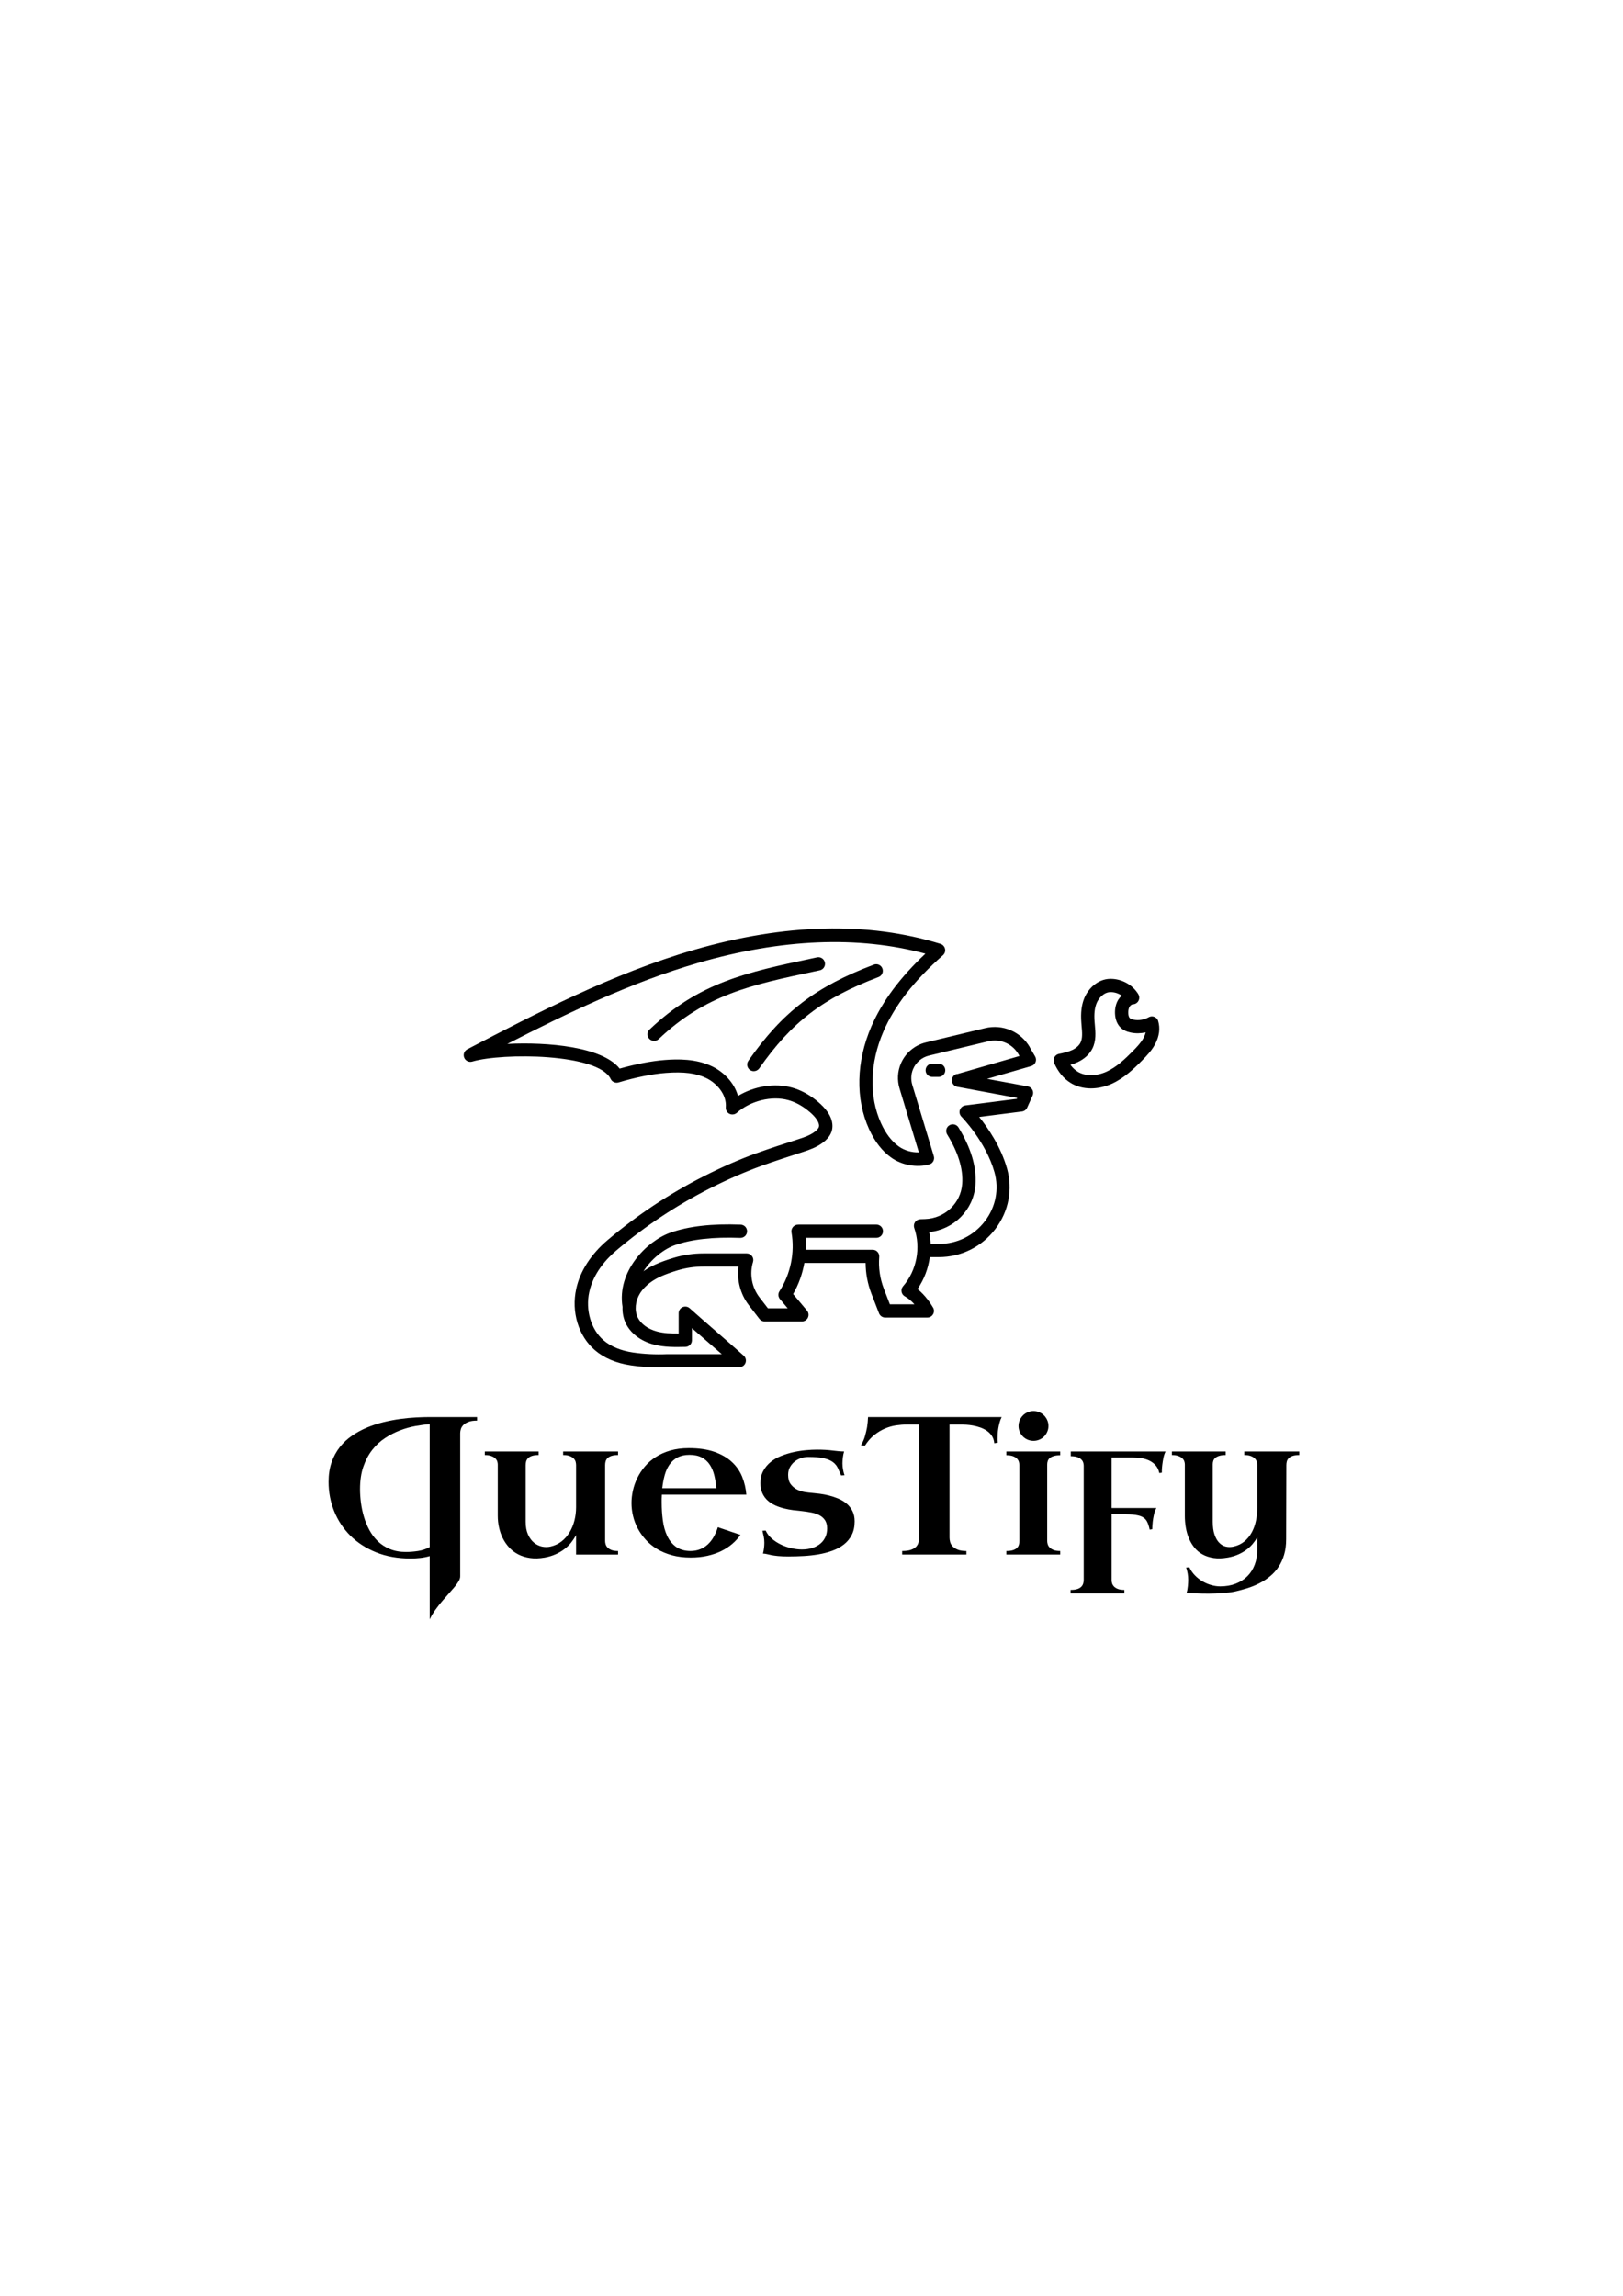<?xml version="1.0" encoding="UTF-8"?>
<svg xmlns="http://www.w3.org/2000/svg" version="1.1" viewBox="0 0 595.276 841.89">
  <!-- Generator: Adobe Illustrator 28.7.3, SVG Export Plug-In . SVG Version: 1.2.0 Build 164)  -->
  <g>
    <g id="Layer_1">
      <g>
        <path d="M344.276,390.047h-2.361c-1.346,0-2.429,1.095-2.429,2.429,0,1.346,1.095,2.429,2.429,2.429h2.361c1.346,0,2.429-1.095,2.429-2.429,0-1.346-1.095-2.429-2.429-2.429Z"/>
        <path d="M377.728,384.026c-3.353-5.737-9.957-8.554-16.424-7.003l-21.739,5.247c-4.118.992-7.539,3.912-9.181,7.813-1.198,2.851-1.357,6.056-.468,9.01l7.094,23.484c-2.578.091-5.281-.696-7.322-2.144-2.623-1.87-4.813-4.733-6.535-8.509-4.471-9.82-4.152-22.115.89-33.727,4.118-9.489,11.246-18.614,21.807-27.909.662-.582.958-1.483.764-2.338-.182-.855-.821-1.563-1.665-1.825-26.609-8.235-57.039-7.493-90.424,2.201-29.7,8.611-58.09,23.393-83.136,36.451-1.106.582-1.608,1.905-1.129,3.08.468,1.163,1.745,1.779,2.954,1.426,11.052-3.273,46.215-3.045,50.767,6.376.513,1.084,1.745,1.62,2.886,1.277,6.227-1.87,12.398-3.114,17.371-3.49,6.547-.502,11.143.091,14.896,1.939,3.684,1.813,7.459,5.919,7.071,10.675-.08.992.445,1.928,1.334,2.372s1.962.297,2.703-.354c5.007-4.425,12.774-6.342,18.876-4.665,2.395.662,4.802,1.916,6.957,3.616.947.753,3.821,3.023,4.289,5.281.148.707.137,1.448-1.585,2.749-1.654,1.232-3.684,1.962-5.805,2.635l-.319.103c-4.996,1.62-10.162,3.285-15.203,5.098-6.182,2.224-12.694,5.076-19.355,8.463-12.626,6.398-24.476,14.28-35.242,23.393-6.09,5.167-10.082,11.348-11.508,17.884-1.859,8.463.81,17.268,6.798,22.435,3.399,2.931,7.858,4.824,13.276,5.623,3.342.502,6.695.741,10.174.741,1.061,0,2.144-.023,3.228-.068h26.312c1.015,0,1.916-.627,2.281-1.563.365-.947.103-2.007-.65-2.68-3.251-2.908-6.649-5.862-9.923-8.714-3.273-2.84-6.649-5.783-9.866-8.657-.707-.639-1.745-.798-2.623-.411s-1.437,1.266-1.437,2.224v7.459c-2.726.034-5.463-.08-7.984-.764-3.33-.901-5.897-2.783-7.049-5.178-1.209-2.532-.89-5.965.833-8.759,1.985-3.216,5.315-5.201,7.756-6.296,1.642-.73,3.753-1.494,6.102-2.201,3.057-.912,6.25-1.38,9.489-1.38h12.774c-.627,4.973.73,10.174,3.798,14.154l3.889,5.041c.456.593,1.163.947,1.928.947h13.664c.947,0,1.813-.547,2.213-1.414s.262-1.87-.354-2.6c-1.004-1.186-2.064-2.452-3.114-3.707-.65-.776-1.312-1.563-1.962-2.327,2.019-3.524,3.41-7.402,4.118-11.394h22.469c.023,3.798.73,7.596,2.087,11.132l2.829,7.311c.365.935,1.266,1.563,2.27,1.563h15.455c.878,0,1.688-.468,2.11-1.232.433-.764.433-1.688-.023-2.441-.833-1.426-2.829-4.483-5.691-6.786,2.407-3.479,3.935-7.528,4.505-11.702h3.285c8.223,0,15.797-3.764,20.781-10.334,4.859-6.398,6.41-14.474,4.266-22.127-2.27-8.098-7.049-14.987-10.219-18.933l15.694-2.007c.833-.103,1.563-.639,1.905-1.414l1.985-4.402c.308-.684.285-1.471-.057-2.133-.354-.662-.969-1.129-1.711-1.266l-14.907-2.76,16.173-4.676c.719-.205,1.3-.741,1.585-1.426.285-.696.228-1.483-.16-2.133l-1.962-3.365.045.012ZM350.891,393.812c-1.084.308-1.813,1.334-1.756,2.452.057,1.129.878,2.064,1.985,2.27l21.967,4.083-.148.331-18.876,2.418c-.912.114-1.688.753-1.996,1.631-.297.878-.08,1.848.57,2.498.091.091,8.965,9.147,12.113,20.37,1.734,6.182.479,12.694-3.456,17.884-4.049,5.338-10.208,8.406-16.892,8.406h-3.057c-.057-1.46-.228-2.908-.547-4.346,9.045-.924,16.23-8.086,16.96-17.154l.023-.274c.445-6.433-1.642-13.47-6.227-20.929-.696-1.152-2.201-1.494-3.353-.798-1.152.696-1.494,2.201-.798,3.353,4.038,6.57,5.897,12.637,5.52,18.032l-.023.228c-.559,7.037-6.41,12.523-13.595,12.774l-1.756.057c-.764.034-1.494.422-1.928,1.049-.433.639-.547,1.437-.297,2.167,2.498,7.208.901,15.591-4.094,21.363-.49.559-.696,1.3-.559,2.03.137.73.593,1.357,1.243,1.699,1.232.662,2.418,1.711,3.479,2.886h-9.01l-2.224-5.749c-1.414-3.684-1.996-7.699-1.677-11.622.057-.684-.171-1.346-.627-1.848s-1.106-.776-1.791-.776h-24.488c.057-1.46.034-2.931-.103-4.38h25.959c1.346,0,2.429-1.095,2.429-2.429,0-1.346-1.095-2.429-2.429-2.429h-28.468c-.057,0-.103.011-.171.023-.171,0-.331,0-.502.034-1.323.228-2.213,1.494-1.985,2.817,1.277,7.402-.331,15.261-4.414,21.568-.582.901-.502,2.076.182,2.886.912,1.095,1.882,2.224,2.84,3.376h-7.254l-3.148-4.083c-2.772-3.616-3.673-8.543-2.327-12.9.228-.741.103-1.54-.365-2.156-.456-.627-1.186-.992-1.962-.992h-15.774c-3.718,0-7.379.536-10.892,1.585-2.589.776-4.836,1.585-6.695,2.418-1.642.73-3.148,1.585-4.494,2.555,2.965-4.642,7.562-8.178,11.508-9.58,6.056-2.156,14.12-3.045,23.974-2.669,1.357.034,2.475-.992,2.521-2.338.046-1.346-.992-2.475-2.338-2.521-10.482-.411-19.15.582-25.788,2.943-8.759,3.114-19.652,14.268-17.553,27.202-.08,2.099.297,4.163,1.175,6.011,1.756,3.684,5.475,6.513,10.174,7.779,3.946,1.061,7.904.969,11.736.89,1.323-.034,2.372-1.106,2.372-2.429v-4.437c1.962,1.722,3.935,3.433,5.874,5.121,1.677,1.449,3.365,2.931,5.076,4.414h-20.039c-4.357.182-8.463-.023-12.535-.616-4.414-.65-8.155-2.201-10.801-4.483-4.585-3.946-6.684-11.075-5.224-17.701,1.517-6.923,6.227-12.101,9.911-15.215,10.47-8.874,22.013-16.538,34.296-22.765,6.49-3.285,12.82-6.056,18.808-8.223,4.95-1.791,10.082-3.444,15.044-5.053l.319-.103c2.418-.787,4.973-1.688,7.231-3.376,1.072-.81,4.346-3.262,3.422-7.642-.753-3.57-3.809-6.33-6.033-8.098-2.669-2.11-5.669-3.673-8.68-4.494-6.353-1.756-13.835-.513-19.788,3.08-1.334-4.904-5.281-8.794-9.341-10.778-5.942-2.92-12.797-2.783-17.416-2.418-4.836.365-10.687,1.494-16.629,3.171-6.33-8.018-26.381-9.809-41.207-9.056,21.671-11.132,45.394-22.572,69.859-29.677,30.737-8.919,58.796-10.06,83.489-3.422-9.341,8.782-15.842,17.53-19.812,26.666-5.577,12.865-5.897,26.598-.855,37.671,2.087,4.574,4.813,8.086,8.132,10.447,3.912,2.794,9.387,3.775,13.937,2.509.627-.171,1.163-.593,1.483-1.163.308-.57.388-1.243.194-1.882l-7.904-26.176c-.559-1.882-.468-3.912.297-5.725,1.038-2.486,3.216-4.334,5.828-4.961l21.739-5.247c4.368-1.049,8.816.844,11.086,4.722l.388.673-23.05,6.672.009-.101Z"/>
        <path d="M323.641,355.146c-.479-1.255-1.882-1.893-3.136-1.414-21.419,8.132-33.464,17.348-46.022,35.254-.764,1.095-.502,2.623.593,3.388.433.297.912.433,1.391.433.764,0,1.517-.365,1.996-1.026,11.919-16.994,23.37-25.765,43.762-33.499,1.255-.479,1.893-1.882,1.414-3.136h.002Z"/>
        <path d="M300.671,355.821c1.312-.285,2.156-1.574,1.87-2.886-.285-1.312-1.563-2.156-2.886-1.87l-1.916.411c-23.974,5.098-41.289,8.782-59.491,26.039-.969.924-1.015,2.464-.091,3.433.479.502,1.118.764,1.756.764.604,0,1.209-.228,1.677-.673,17.199-16.321,33.954-19.88,57.141-24.807l1.928-.411h.012Z"/>
        <path d="M424.81,374.423c-.217-.696-.741-1.266-1.426-1.54s-1.46-.217-2.087.148c-1.654.947-3.673,1.266-5.543.89-.81-.171-1.175-.388-1.357-.559-.342-.308-.559-1.015-.582-1.87-.023-.662.046-1.62.502-2.361.297-.479.798-.833,1.22-.844.855-.034,1.631-.525,2.03-1.289.411-.764.376-1.665-.057-2.407-2.11-3.513-6.193-5.737-10.39-5.646-4.596.103-8.064,3.673-9.467,7.174-.981,2.475-1.323,5.281-1.049,8.862.034.433.068.878.103,1.312.205,2.281.399,4.425-.411,6.045-.525,1.061-1.597,2.019-3.011,2.692-1.494.719-3.216,1.095-4.882,1.426-.719.148-1.346.604-1.688,1.255-.342.65-.365,1.426-.08,2.087,1.403,3.228,3.501,5.76,6.079,7.334,2.167,1.323,4.733,1.985,7.425,1.985,2.498,0,5.121-.57,7.653-1.711,4.494-2.03,8.132-5.52,11.189-8.622,1.779-1.813,3.479-3.616,4.699-5.897,1.528-2.851,1.916-5.874,1.095-8.509l.034.046ZM419.415,380.628c-.912,1.711-2.361,3.239-3.878,4.779-2.886,2.92-5.999,5.908-9.729,7.596-3.741,1.688-7.767,1.688-10.527,0-1.106-.684-1.996-1.585-2.68-2.532.947-.274,1.893-.616,2.817-1.061,2.407-1.163,4.22-2.863,5.247-4.904,1.426-2.851,1.152-5.942.901-8.657-.034-.422-.08-.833-.103-1.232-.217-2.817.023-4.939.719-6.684.776-1.95,2.692-4.072,5.053-4.118,1.494-.034,2.977.445,4.186,1.277-.468.422-.878.901-1.22,1.448-.89,1.414-1.312,3.171-1.243,5.098.08,2.213.821,4.026,2.133,5.258.935.867,2.144,1.448,3.707,1.756,1.779.365,3.638.319,5.406-.08-.16.662-.411,1.357-.764,2.019l-.023.034Z"/>
      </g>
      <g>
        <path d="M174.978,520.946c-1.289,0-2.333.152-3.129.457-.797.305-1.424.686-1.881,1.143s-.768.955-.932,1.494c-.164.539-.246,1.043-.246,1.512v52.488c0,.562-.193,1.172-.58,1.828s-.896,1.365-1.529,2.127-1.348,1.582-2.145,2.461c-.797.879-1.612,1.811-2.443,2.795-.832.984-1.641,2.021-2.426,3.111-.786,1.09-1.471,2.244-2.057,3.463v-23.203c-1.125.328-2.28.557-3.463.686-1.184.129-2.361.193-3.533.193-4.734,0-8.965-.756-12.691-2.268s-6.879-3.557-9.457-6.135c-2.579-2.578-4.547-5.561-5.906-8.947-1.359-3.387-2.039-6.967-2.039-10.74,0-2.695.369-5.098,1.107-7.207s1.752-3.973,3.041-5.59c1.289-1.617,2.795-3.012,4.518-4.184s3.556-2.162,5.502-2.971c1.945-.809,3.96-1.465,6.047-1.969,2.086-.504,4.136-.891,6.152-1.16,2.016-.27,3.943-.451,5.783-.545,1.84-.094,3.486-.141,4.939-.141h17.367v1.301ZM148.892,569.11c1.383,0,2.853-.117,4.412-.352,1.559-.234,2.994-.715,4.307-1.441v-45.07c-1.594.117-3.328.346-5.203.686-1.875.34-3.756.867-5.643,1.582-1.887.715-3.715,1.646-5.484,2.795-1.77,1.148-3.34,2.59-4.711,4.324s-2.467,3.785-3.287,6.152c-.821,2.367-1.23,5.133-1.23,8.297,0,1.57.111,3.223.334,4.957.223,1.734.585,3.457,1.09,5.168.504,1.711,1.178,3.346,2.021,4.904s1.886,2.93,3.129,4.113c1.242,1.184,2.712,2.127,4.412,2.83,1.699.703,3.65,1.055,5.854,1.055Z"/>
        <path d="M197.548,533.567c-.984,0-1.781.1-2.391.299-.61.199-1.09.469-1.441.809s-.592.727-.721,1.16c-.129.434-.193.896-.193,1.389v20.812c0,1.828.281,3.375.844,4.641s1.289,2.268,2.18,3.006c.891.738,1.881,1.225,2.971,1.459s2.162.223,3.217-.035c1.5-.352,2.824-.979,3.973-1.881,1.148-.902,2.115-1.998,2.9-3.287.785-1.289,1.383-2.725,1.793-4.307.41-1.582.615-3.229.615-4.939v-15.469c0-.352-.053-.738-.158-1.16s-.329-.814-.668-1.178c-.34-.363-.821-.674-1.441-.932-.621-.258-1.447-.387-2.479-.387v-1.301h20.145v1.301c-.961,0-1.752.1-2.373.299-.621.199-1.107.469-1.459.809s-.592.727-.721,1.16c-.129.434-.193.896-.193,1.389v27.879c0,.352.058.738.176,1.16.117.422.339.814.668,1.178.328.363.803.674,1.424.932.621.258,1.447.387,2.479.387v1.301h-15.398v-7.137c-.492.914-1.078,1.805-1.758,2.672-.68.867-1.489,1.664-2.426,2.391-.938.727-2.01,1.365-3.217,1.916-1.208.551-2.561.967-4.061,1.248-1.992.352-3.797.41-5.414.176s-3.064-.68-4.342-1.336c-1.278-.656-2.385-1.494-3.322-2.514-.938-1.02-1.717-2.15-2.338-3.393-.621-1.242-1.084-2.566-1.389-3.973-.305-1.406-.457-2.812-.457-4.219v-18.879c0-.352-.065-.727-.193-1.125-.129-.398-.369-.768-.721-1.107s-.838-.627-1.459-.861c-.621-.234-1.412-.352-2.373-.352v-1.301h19.723v1.301Z"/>
        <path d="M242.759,548.087c-.047.516-.07,1.014-.07,1.494v1.459c0,2.227.141,4.395.422,6.504s.803,3.984,1.564,5.625c.761,1.641,1.822,2.971,3.182,3.99,1.359,1.02,3.117,1.553,5.273,1.6,1.383,0,2.619-.223,3.709-.668s2.044-1.061,2.865-1.846c.82-.785,1.523-1.705,2.109-2.76.585-1.055,1.078-2.203,1.477-3.445l8.297,2.812c-.844,1.195-1.852,2.297-3.023,3.305-1.172,1.008-2.514,1.881-4.025,2.619s-3.199,1.318-5.062,1.74-3.908.633-6.135.633c-2.508,0-4.781-.275-6.82-.826s-3.862-1.307-5.467-2.268c-1.605-.961-3-2.092-4.184-3.393-1.184-1.301-2.168-2.689-2.953-4.166-.786-1.477-1.366-3.012-1.74-4.605-.375-1.594-.562-3.164-.562-4.711,0-1.477.17-2.994.51-4.553.339-1.559.873-3.088,1.6-4.588.726-1.5,1.646-2.912,2.76-4.236,1.113-1.324,2.449-2.49,4.008-3.498,1.559-1.008,3.345-1.805,5.361-2.391,2.016-.586,4.277-.879,6.785-.879,3.679,0,6.814.457,9.404,1.371,2.589.914,4.723,2.15,6.398,3.709,1.675,1.559,2.93,3.369,3.762,5.432.832,2.062,1.341,4.242,1.529,6.539h-30.973ZM252.849,533.497c-1.711,0-3.159.316-4.342.949-1.184.633-2.162,1.5-2.936,2.602s-1.366,2.396-1.775,3.885c-.41,1.488-.709,3.088-.896,4.799h19.828c-.141-1.688-.393-3.27-.756-4.746-.364-1.477-.914-2.771-1.652-3.885s-1.711-1.992-2.918-2.637c-1.208-.645-2.725-.967-4.553-.967Z"/>
        <path d="M289.411,570.763c-1.665,0-3.018-.053-4.061-.158-1.043-.105-1.898-.229-2.566-.369s-1.213-.264-1.635-.369-.856-.158-1.301-.158c.188-.797.316-1.523.387-2.18s.105-1.254.105-1.793c0-.797-.07-1.541-.211-2.232s-.305-1.412-.492-2.162l1.195-.07c.515,1.125,1.271,2.115,2.268,2.971.996.855,2.109,1.576,3.34,2.162s2.514,1.031,3.85,1.336,2.602.457,3.797.457c1.477,0,2.789-.193,3.938-.58s2.121-.92,2.918-1.6,1.4-1.488,1.811-2.426.615-1.969.615-3.094c0-1.195-.24-2.174-.721-2.936s-1.143-1.377-1.986-1.846-1.828-.814-2.953-1.037-2.333-.404-3.621-.545c-.984-.094-2.039-.211-3.164-.352s-2.25-.352-3.375-.633-2.209-.656-3.252-1.125c-1.043-.469-1.963-1.066-2.76-1.793-.797-.727-1.436-1.611-1.916-2.654-.48-1.043-.721-2.279-.721-3.709,0-1.688.339-3.164,1.02-4.43.68-1.266,1.576-2.355,2.689-3.27,1.113-.914,2.396-1.664,3.85-2.25,1.453-.586,2.947-1.049,4.482-1.389,1.535-.34,3.059-.58,4.57-.721s2.888-.211,4.131-.211c2.203,0,4.131.111,5.783.334s3.041.334,4.166.334c-.234.82-.393,1.611-.475,2.373s-.123,1.436-.123,2.021c0,.75.064,1.471.193,2.162s.311,1.412.545,2.162l-1.23.07c-.422-.984-.826-1.893-1.213-2.725s-.973-1.547-1.758-2.145-1.881-1.066-3.287-1.406-3.352-.51-5.836-.51c-.797,0-1.629.135-2.496.404-.867.27-1.658.68-2.373,1.23-.715.551-1.307,1.236-1.775,2.057-.469.82-.703,1.781-.703,2.883,0,1.453.322,2.602.967,3.445.645.844,1.424,1.494,2.338,1.951s1.863.762,2.848.914,1.816.252,2.496.299c.844.07,1.822.176,2.936.316s2.25.357,3.41.65,2.303.674,3.428,1.143,2.133,1.078,3.023,1.828,1.605,1.658,2.145,2.725.809,2.326.809,3.779c0,1.922-.352,3.574-1.055,4.957s-1.658,2.549-2.865,3.498-2.613,1.717-4.219,2.303-3.299,1.031-5.08,1.336-3.598.51-5.449.615c-1.852.105-3.645.158-5.379.158Z"/>
        <path d="M354.45,570.06h-23.555v-1.301c1.289,0,2.332-.135,3.129-.404s1.424-.627,1.881-1.072.768-.961.932-1.547.246-1.207.246-1.863v-41.484h-4.465c-1.242,0-2.549.1-3.92.299s-2.736.586-4.096,1.16-2.672,1.365-3.938,2.373-2.414,2.32-3.445,3.938l-1.441-.211c.633-.984,1.119-2.068,1.459-3.252s.604-2.303.791-3.357c.188-1.219.305-2.449.352-3.691h49.008c-.328.656-.586,1.336-.773,2.039s-.34,1.4-.457,2.092-.193,1.348-.229,1.969-.053,1.166-.053,1.635v.686c0,.199.012.369.035.51.023.164.047.316.07.457l-1.301.211c-.094-1.055-.393-1.957-.896-2.707s-1.125-1.377-1.863-1.881-1.553-.908-2.443-1.213-1.764-.533-2.619-.686-1.658-.252-2.408-.299-1.348-.07-1.793-.07h-4.395v41.484c0,.469.07.984.211,1.547s.434,1.09.879,1.582,1.072.908,1.881,1.248,1.881.51,3.217.51v1.301Z"/>
        <path d="M388.868,570.06h-19.758v-1.301c.984,0,1.787-.1,2.408-.299s1.107-.469,1.459-.809.592-.727.721-1.16.193-.896.193-1.389v-27.809c0-.352-.059-.744-.176-1.178s-.346-.832-.686-1.195-.82-.668-1.441-.914-1.447-.369-2.479-.369v-1.371h19.758v1.371c-.938,0-1.717.094-2.338.281s-1.113.434-1.477.738-.615.662-.756,1.072-.211.838-.211,1.283v28.09c0,.352.059.738.176,1.16s.346.814.686,1.178.82.674,1.441.932,1.447.387,2.479.387v1.301ZM373.575,522.915c0-.75.146-1.459.439-2.127s.686-1.248,1.178-1.74,1.072-.885,1.74-1.178,1.377-.439,2.127-.439,1.459.146,2.127.439,1.248.686,1.74,1.178.885,1.072,1.178,1.74.439,1.377.439,2.127-.146,1.459-.439,2.127-.686,1.248-1.178,1.74-1.072.879-1.74,1.16-1.377.422-2.127.422-1.459-.141-2.127-.422-1.248-.668-1.74-1.16-.885-1.072-1.178-1.74-.439-1.377-.439-2.127Z"/>
        <path d="M412.388,584.333h-19.723v-1.301c.984,0,1.787-.1,2.408-.299s1.107-.469,1.459-.809.598-.732.738-1.178.211-.914.211-1.406v-41.906c0-.352-.064-.732-.193-1.143s-.369-.785-.721-1.125-.832-.621-1.441-.844-1.406-.334-2.391-.334v-1.723h34.77c-.352.703-.615,1.488-.791,2.355s-.311,1.693-.404,2.479-.146,1.453-.158,2.004-.018.861-.018.932l-.914.141c-.258-1.172-.721-2.127-1.389-2.865s-1.453-1.318-2.355-1.74-1.863-.709-2.883-.861-2.01-.229-2.971-.229h-7.91v18.527h16.418c-.398.75-.697,1.57-.896,2.461s-.346,1.734-.439,2.531c-.094.938-.152,1.863-.176,2.777l-.949.141c-.281-1.383-.656-2.461-1.125-3.234s-1.201-1.342-2.197-1.705-2.338-.58-4.025-.65-3.891-.105-6.609-.105v24.328c0,.352.064.727.193,1.125s.363.773.703,1.125.814.645,1.424.879,1.395.352,2.355.352v1.301Z"/>
        <path d="M456.368,532.267h20.18v1.301c-.984,0-1.781.1-2.391.299s-1.09.469-1.441.809-.592.727-.721,1.16-.193.896-.193,1.389l-.07,27.211c0,2.109-.246,3.996-.738,5.66s-1.172,3.152-2.039,4.465-1.898,2.461-3.094,3.445-2.496,1.84-3.902,2.566-2.895,1.336-4.465,1.828-3.164.914-4.781,1.266c-.562.117-1.219.223-1.969.316s-1.547.17-2.391.229-1.693.105-2.549.141-1.67.053-2.443.053c-1.758,0-3.281-.029-4.57-.088s-2.484-.088-3.586-.088c.234-.82.393-1.688.475-2.602s.123-1.676.123-2.285c0-.82-.064-1.594-.193-2.32s-.311-1.465-.545-2.215l1.16-.07c.516,1.102,1.195,2.086,2.039,2.953s1.775,1.6,2.795,2.197,2.092,1.055,3.217,1.371,2.215.475,3.27.475c2.086,0,3.967-.322,5.643-.967s3.105-1.553,4.289-2.725,2.092-2.596,2.725-4.271.949-3.533.949-5.572v-4.465c-.469.82-1.031,1.623-1.688,2.408s-1.424,1.506-2.303,2.162-1.875,1.23-2.988,1.723-2.373.867-3.779,1.125c-1.969.352-3.727.41-5.273.176s-2.906-.68-4.078-1.336-2.168-1.494-2.988-2.514-1.488-2.15-2.004-3.393-.891-2.566-1.125-3.973-.352-2.812-.352-4.219v-18.879c0-.352-.064-.727-.193-1.125s-.369-.768-.721-1.107-.838-.627-1.459-.861-1.412-.352-2.373-.352v-1.301h19.723v1.301c-.938,0-1.711.094-2.32.281s-1.096.434-1.459.738-.615.662-.756,1.072-.211.838-.211,1.283v21.094c0,1.828.211,3.375.633,4.641s.984,2.268,1.688,3.006,1.523,1.225,2.461,1.459,1.934.223,2.988-.035c1.5-.352,2.789-.979,3.867-1.881s1.969-1.998,2.672-3.287,1.219-2.725,1.547-4.307.492-3.229.492-4.939v-15.469c0-.352-.059-.738-.176-1.16s-.346-.814-.686-1.178-.82-.674-1.441-.932-1.447-.387-2.479-.387v-1.301Z"/>
      </g>
    </g>
  </g>
</svg>